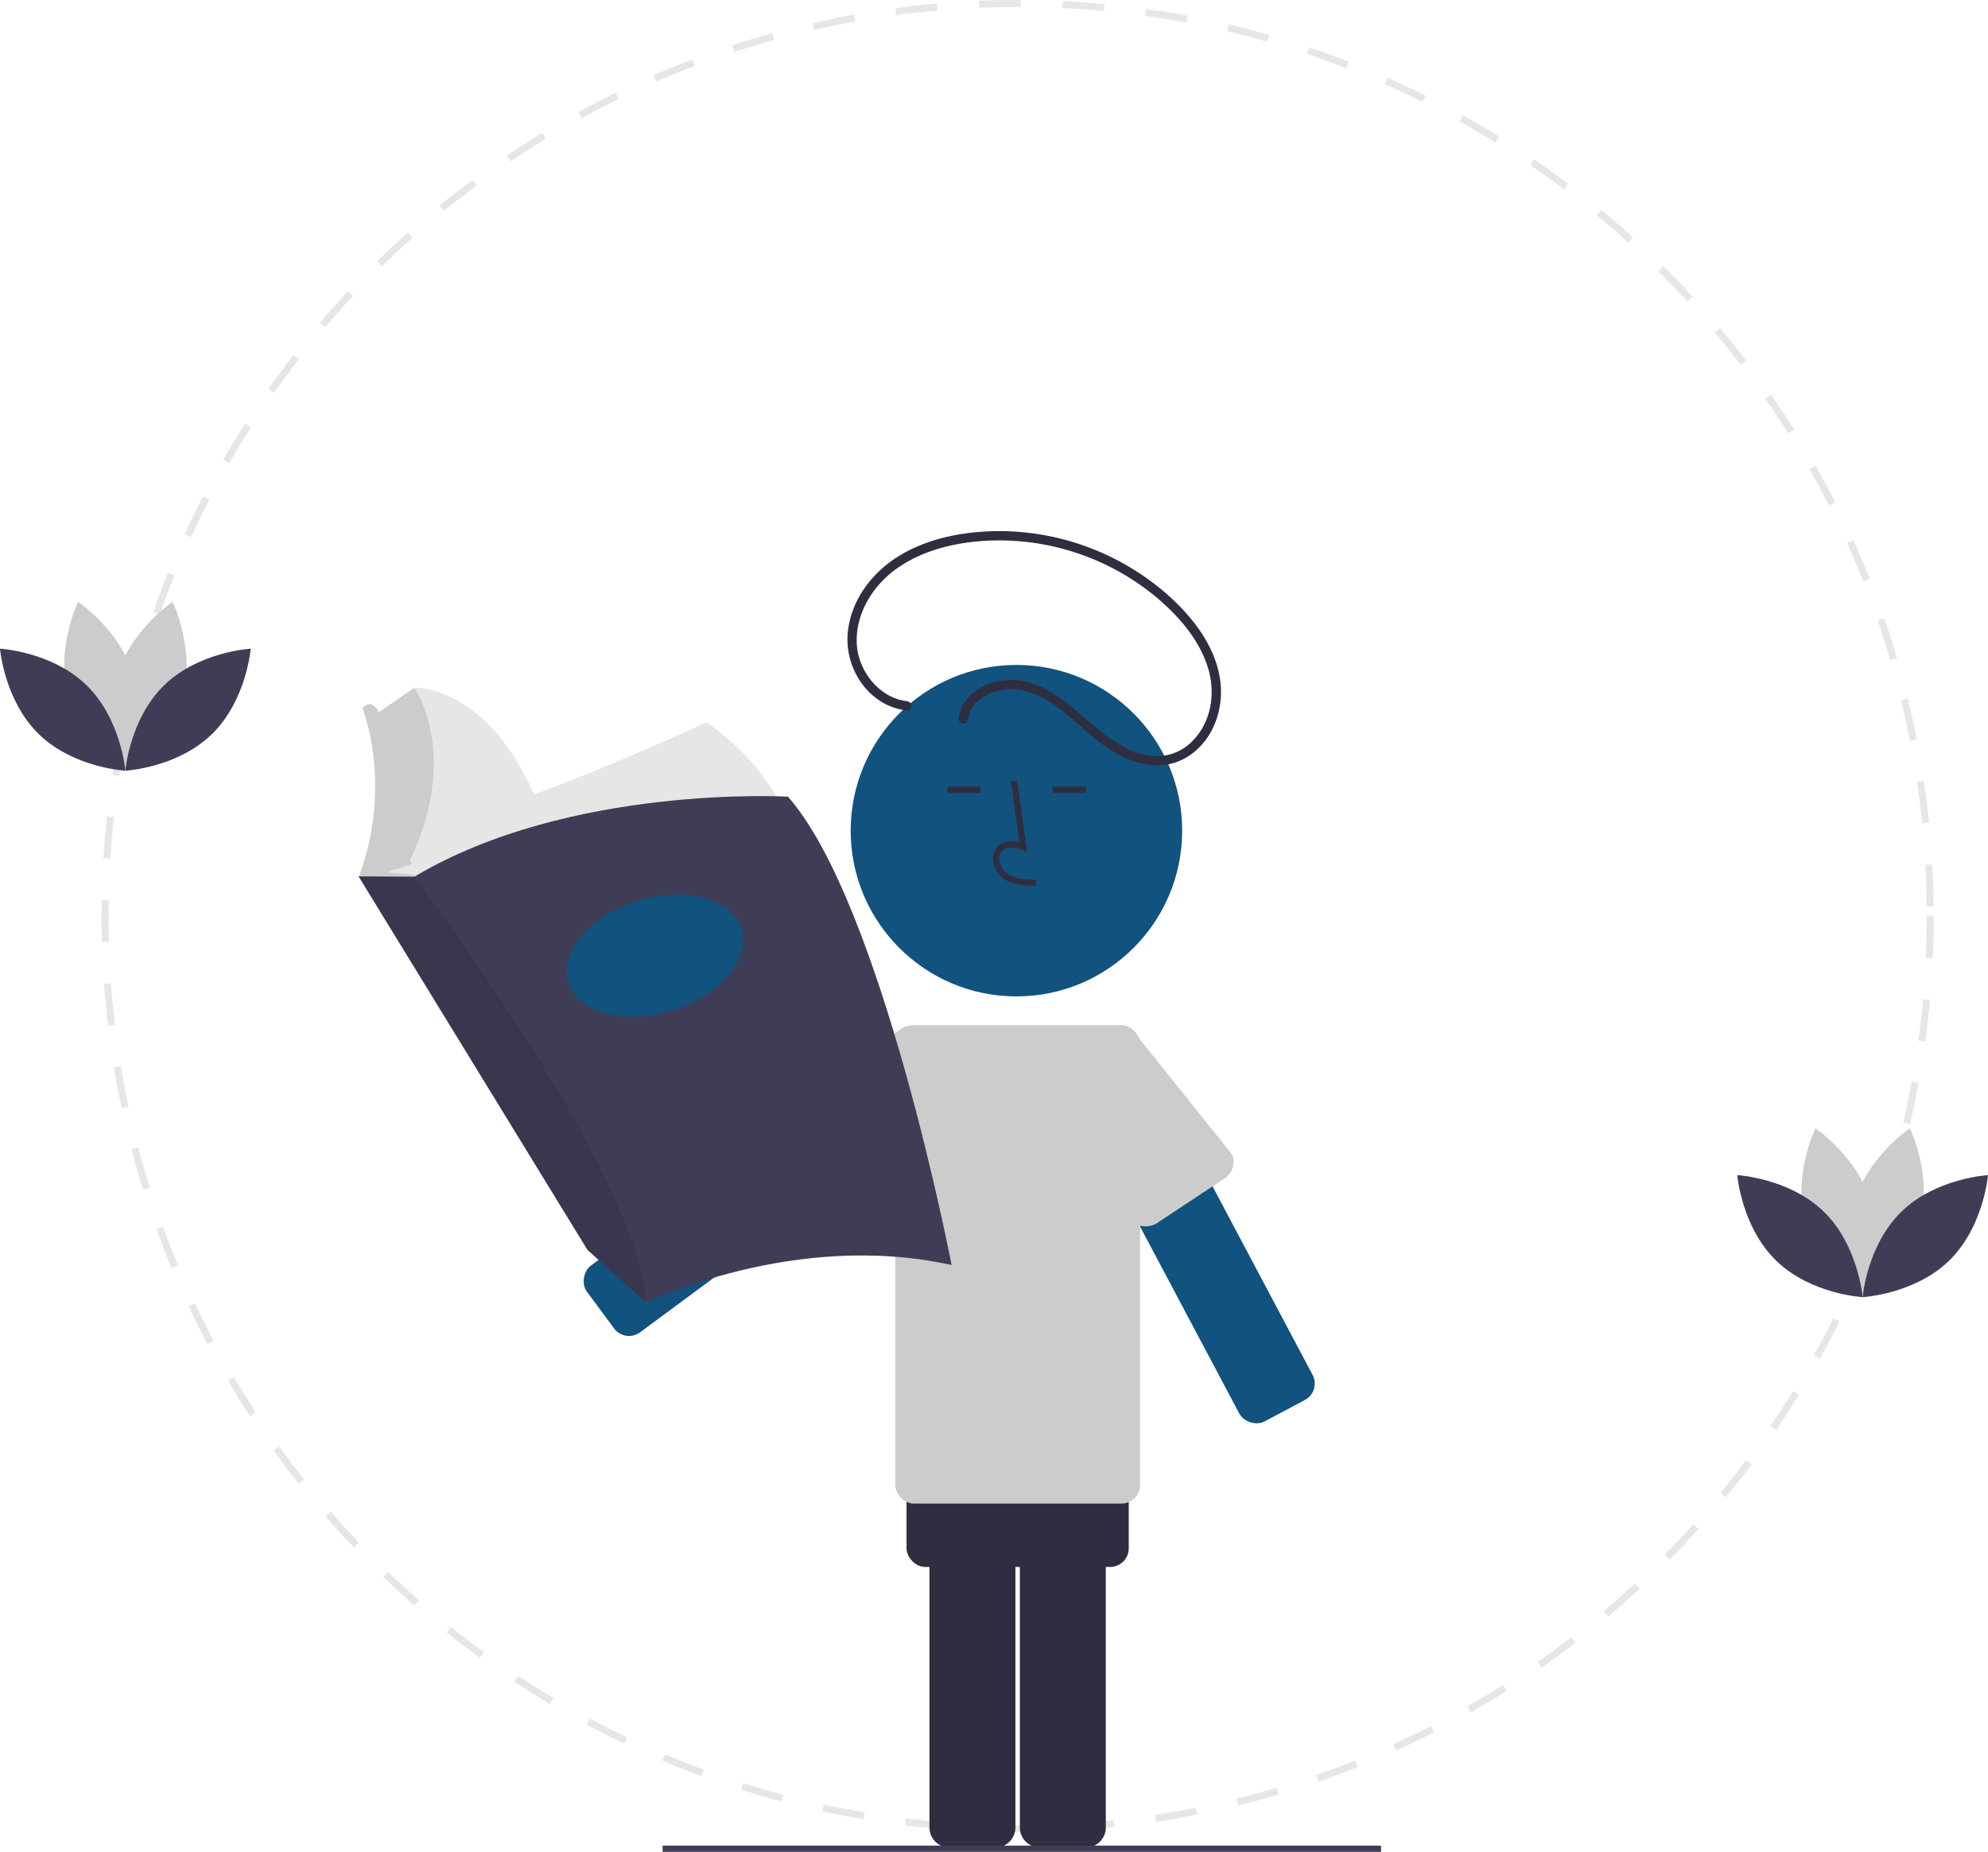<svg xmlns="http://www.w3.org/2000/svg" data-name="Layer 1" width="641.963" height="598" viewBox="0 0 641.963 598" xmlns:xlink="http://www.w3.org/1999/xlink"><path d="M607.641,742.658c-3.121,0-6.273-.049-9.368-.146l.07-2.247c4.443.138,8.978.177,13.442.115l.031,2.25Q609.732,742.657,607.641,742.658Zm17.711-.522-.132-2.245c4.45-.263,8.957-.632,13.396-1.096l.235,2.236c-4.473.469-9.014.841-13.499,1.105Zm-40.601-.35c-4.487-.344-9.022-.794-13.478-1.341l.275-2.232c4.422.542,8.922.99,13.375,1.33Zm67.533-2.474-.337-2.223c4.421-.671,8.877-1.45,13.239-2.317l.438,2.206c-4.396.873-8.884,1.659-13.34,2.334Zm-94.412-.823c-4.433-.751-8.907-1.615-13.299-2.568l.477-2.199c4.358.947,8.798,1.804,13.197,2.548Zm120.973-4.456-.54-2.184c4.34-1.073,8.704-2.26,12.972-3.525l.639,2.157c-4.3,1.275-8.698,2.47-13.071,3.551Zm-147.438-1.29c-4.348-1.157-8.724-2.429-13.006-3.783l.678-2.144c4.249,1.343,8.592,2.606,12.906,3.752ZM704.808,726.33l-.738-2.124c4.211-1.464,8.447-3.047,12.592-4.706l.835,2.089c-4.175,1.671-8.444,3.266-12.688,4.741Zm-199.258-1.762c-4.223-1.552-8.472-3.227-12.629-4.978l.873-2.074c4.125,1.738,8.341,3.4,12.532,4.941Zm224.374-8.288-.931-2.048c4.045-1.838,8.11-3.8,12.083-5.831l1.024,2.004c-4.004,2.046-8.1,4.023-12.175,5.875ZM480.539,714.037c-4.059-1.934-8.134-3.992-12.109-6.116l1.06-1.984c3.946,2.108,7.989,4.15,12.017,6.07Zm273.455-10.061-1.114-1.953c3.879-2.213,7.751-4.54,11.506-6.916l1.202,1.9C761.804,699.402,757.903,701.748,753.994,703.976Zm-297.377-2.72c-3.861-2.297-7.728-4.719-11.492-7.198l1.238-1.878c3.735,2.461,7.572,4.864,11.404,7.143ZM776.854,689.514l-1.287-1.843c3.652-2.552,7.297-5.224,10.833-7.942l1.371,1.784C784.208,684.251,780.535,686.944,776.854,689.514Zm-342.875-3.168c-3.631-2.637-7.258-5.4-10.781-8.213l1.404-1.758c3.496,2.791,7.096,5.533,10.699,8.149Zm364.334-13.324-1.45-1.72c3.404-2.872,6.792-5.866,10.071-8.898L808.46,664.056C805.157,667.111,801.743,670.127,798.312,673.022Zm-385.509-3.583c-3.382-2.961-6.741-6.042-9.985-9.156l1.558-1.623c3.22,3.091,6.553,6.148,9.909,9.088Zm405.388-14.804-1.602-1.58c3.138-3.18,6.243-6.471,9.225-9.781l1.672,1.505c-3.005,3.336-6.133,6.651-9.295,9.855Zm-424.928-3.95c-3.103-3.262-6.167-6.635-9.107-10.022L385.855,639.188c2.918,3.362,5.959,6.708,9.038,9.945ZM836.324,634.51l-1.738-1.428c2.835-3.45,5.626-7.01,8.299-10.584l1.801,1.347C841.994,627.446,839.181,631.034,836.324,634.51Zm-460.808-4.271c-2.786-3.521-5.53-7.155-8.154-10.803l1.826-1.314c2.605,3.619,5.328,7.227,8.093,10.722Zm477.038-17.431-1.861-1.263c2.509-3.694,4.966-7.496,7.303-11.302l1.918,1.178C857.557,605.254,855.081,609.086,852.553,612.807Zm-492.843-4.532c-2.451-3.758-4.85-7.624-7.131-11.495l1.938-1.142c2.264,3.841,4.645,7.679,7.077,11.408Zm507.033-18.572-1.968-1.087c2.16-3.908,4.258-7.922,6.238-11.93l2.017.997C871.035,581.721,868.919,585.765,866.743,589.703Zm-520.761-4.73c-2.098-3.965-4.132-8.034-6.046-12.092l2.034-.96c1.9,4.027,3.918,8.065,6,12Zm532.775-19.59-2.061-.903c1.793-4.094,3.514-8.287,5.117-12.461l2.1.806c-1.615,4.207-3.35,8.432-5.156,12.558Zm-544.305-4.854c-1.725-4.139-3.376-8.374-4.908-12.587l2.115-.769c1.52,4.182,3.159,8.383,4.87,12.491ZM888.485,540.04l-2.135-.707c1.404-4.23,2.729-8.554,3.937-12.852l2.166.609c-1.218,4.331-2.554,8.689-3.968,12.951ZM325.21,535.11c-1.338-4.287-2.596-8.667-3.738-13.019l2.176-.571c1.133,4.319,2.381,8.666,3.709,12.92Zm570.607-21.141-2.191-.51c1.007-4.336,1.928-8.764,2.737-13.158l2.212.406c-.815,4.43-1.743,8.891-2.758,13.262ZM318.339,508.914c-.938-4.394-1.787-8.87-2.523-13.307l2.219-.369c.731,4.404,1.574,8.846,2.505,13.206ZM900.72,487.336l-2.23-.305c.605-4.406,1.116-8.899,1.519-13.354l2.241.202c-.406,4.491-.921,9.017-1.53,13.457Zm-586.814-5.136c-.531-4.453-.966-8.989-1.295-13.48l2.244-.165c.326,4.459.758,8.959,1.285,13.379Zm589.26-21.832-2.247-.101c.2-4.458.302-8.979.302-13.437h2.25c0,4.493-.102,9.048-.304,13.539ZM311.929,455.191c-.077-2.758-.116-5.572-.116-8.363q0-2.597.044-5.184l2.25.04q-.045,2.567-.044,5.144c.001,2.769.04,5.563.115,8.301Zm589.275-11.501c-.046-4.46-.195-8.981-.443-13.437l2.245-.125c.249,4.49.4,9.045.447,13.539Zm-586.563-15.436-2.245-.141c.281-4.495.668-9.035,1.151-13.494l2.236.242C315.304,419.288,314.92,423.793,314.641,428.254ZM899.709,416.854c-.449-4.435-1.008-8.922-1.661-13.338l2.226-.328c.657,4.449,1.22,8.971,1.674,13.439Zm-582.175-15.318-2.223-.344c.689-4.45,1.49-8.936,2.38-13.334l2.205.446C319.013,392.669,318.218,397.121,317.535,401.536Zm578.243-11.266c-.858-4.388-1.826-8.806-2.878-13.129l2.186-.532c1.06,4.356,2.035,8.808,2.9,13.229ZM322.863,375.197l-2.182-.547c1.092-4.357,2.302-8.75,3.596-13.059l2.154.647C325.148,366.513,323.947,370.873,322.863,375.197ZM889.42,364.158c-1.254-4.283-2.625-8.592-4.074-12.808l2.127-.732c1.461,4.248,2.843,8.591,4.107,12.907Zm-558.812-14.735-2.122-.746c1.495-4.253,3.109-8.526,4.798-12.7l2.086.844c-1.676,4.142-3.278,8.383-4.761,12.603ZM880.684,338.743c-1.641-4.14-3.399-8.295-5.224-12.35l2.052-.924c1.84,4.086,3.611,8.273,5.264,12.444ZM340.704,324.455l-2.044-.939c1.879-4.092,3.879-8.195,5.944-12.196l1.999,1.031C344.553,316.322,342.569,320.394,340.704,324.455Zm528.97-10.164c-2.013-3.971-4.147-7.951-6.34-11.827l1.957-1.108c2.211,3.906,4.36,7.916,6.389,11.918Zm-516.622-13.756-1.95-1.123c2.244-3.897,4.611-7.797,7.035-11.593l1.896,1.211c-2.405,3.767-4.754,7.638-6.981,11.505Zm503.406-9.601c-2.377-3.784-4.866-7.554-7.398-11.205l1.848-1.282c2.552,3.679,5.061,7.478,7.455,11.291ZM367.532,277.86l-1.839-1.296c2.593-3.678,5.305-7.344,8.061-10.897l1.777,1.379C372.797,270.572,370.105,274.21,367.532,277.86Zm473.623-8.99c-2.711-3.551-5.534-7.081-8.393-10.491l1.725-1.445c2.88,3.437,5.725,6.993,8.457,10.571ZM384.014,256.611l-1.712-1.459c2.91-3.418,5.944-6.821,9.016-10.113l1.644,1.535C389.913,249.841,386.903,253.218,384.014,256.611Zm439.885-8.333c-3.022-3.289-6.157-6.55-9.316-9.689L816.169,236.993c3.183,3.164,6.341,6.449,9.386,9.763Zm-421.545-11.32-1.573-1.608c3.217-3.147,6.546-6.258,9.893-9.247l1.498,1.678C408.85,230.747,405.547,233.834,402.354,236.958Zm402.482-7.626c-3.312-3.004-6.731-5.966-10.163-8.805l1.435-1.733c3.457,2.86,6.903,5.845,10.24,8.872ZM422.396,219.06l-1.42-1.744c3.479-2.833,7.075-5.628,10.688-8.306l1.34,1.807C429.418,213.475,425.849,216.248,422.396,219.06Zm361.723-6.869c-3.573-2.691-7.25-5.331-10.927-7.847l1.27-1.856c3.706,2.535,7.41,5.195,11.011,7.906ZM443.973,203.068l-1.256-1.866c3.724-2.506,7.557-4.959,11.395-7.294l1.169,1.922C451.473,198.147,447.669,200.582,443.973,203.068Zm317.942-6.064c-3.802-2.353-7.706-4.646-11.603-6.818l1.094-1.965c3.928,2.188,7.862,4.5,11.693,6.87Zm-295.009-7.885-1.08-1.974c3.94-2.156,7.979-4.247,12.006-6.217l.989,2.021c-3.996,1.955-8.005,4.03-11.915,6.17Zm271.499-5.212c-4.003-1.994-8.103-3.921-12.187-5.726l.91-2.057c4.116,1.819,8.248,3.761,12.282,5.77Zm-247.403-6.574-.894-2.064c4.117-1.784,8.329-3.496,12.517-5.087l.799,2.104C499.266,173.864,495.087,175.562,491.001,177.333Zm222.773-4.313c-4.165-1.615-8.428-3.156-12.672-4.58l.716-2.133c4.275,1.435,8.571,2.988,12.769,4.616Zm-197.68-5.215-.701-2.138c4.275-1.402,8.637-2.721,12.964-3.921l.601,2.167C524.665,165.104,520.337,166.413,516.095,167.804Zm172.17-3.345c-4.291-1.223-8.667-2.362-13.007-3.385l.516-2.189c4.374,1.031,8.783,2.179,13.108,3.411Zm-146.274-3.842-.501-2.193c4.383-1.001,8.848-1.914,13.269-2.711l.4,2.213C550.77,158.719,546.34,159.624,541.99,160.618Zm120.117-2.325c-4.381-.822-8.843-1.554-13.263-2.174l.312-2.228c4.454.626,8.951,1.363,13.366,2.191Zm-93.67-2.448-.298-2.23c4.453-.594,8.982-1.094,13.461-1.484l.196,2.241C577.351,154.759,572.858,155.255,568.437,155.845Zm67.058-1.291c-4.431-.417-8.941-.739-13.407-.955l.11-2.247c4.498.218,9.043.542,13.508.963Zm-40.285-1.045-.094-2.247c4.135-.172,8.348-.26,12.526-.261l1.018.002-.007,2.25-1.012-.002C603.496,153.251,599.313,153.338,595.21,153.509Z" transform="translate(-279.019 -151)" fill="#e6e6e6"/><path d="M608.349,741.121V618.107a6.508,6.508,0,0,1,6.5-6.5h14.76a6.508,6.508,0,0,1,6.5,6.5V741.121a6.508,6.508,0,0,1-6.5,6.5H614.849A6.508,6.508,0,0,1,608.349,741.121Z" transform="translate(-279.019 -151)" fill="#2f2e41"/><path d="M579.156,741.121V618.107a6.508,6.508,0,0,1,6.5-6.5H600.416a6.508,6.508,0,0,1,6.5,6.5V741.121a6.508,6.508,0,0,1-6.5,6.5H585.656A6.508,6.508,0,0,1,579.156,741.121Z" transform="translate(-279.019 -151)" fill="#2f2e41"/><rect x="292.734" y="426.494" width="71.76" height="79.506" rx="6" fill="#2f2e41"/><path d="M507.168,384.226s-30.159,14.01-55.68,23.302c-15.837-35.751-38.653-34.413-38.653-34.413l-13.832,9.524,2.494,14.286-.68,23.356-3.628,12.245,5.206.941,2.941.533.443-.401a30.219,30.219,0,0,0-.881,8.904l130.841-20.408S531.204,401.006,507.168,384.226Z" transform="translate(-279.019 -151)" fill="#e6e6e6"/><rect x="513.827" y="466.41" width="26.76" height="135.014" rx="6" transform="translate(132.156 1124.235) rotate(-126.466)" fill="#11527e"/><rect x="648.848" y="479.41" width="26.76" height="135.014" rx="6" transform="translate(-458.128 223.242) rotate(-27.954)" fill="#11527e"/><path d="M673.651,532.053l-21.293,14.116c-3.254,1.727-7.151.754-8.704-2.173l-23.515-44.311c-1.553-2.927-.175-6.7,3.079-8.426l14.493-7.691c3.254-1.727,7.151-.754,8.704,2.173l30.315,37.887C678.283,526.553,676.904,530.326,673.651,532.053Z" transform="translate(-279.019 -151)" fill="#ccc"/><path d="M528.551,519.072l13.839,18.379a6,6,0,0,0,8.481.269l36.576-34.331a6,6,0,0,0,.269-8.481L577.615,484.146a6,6,0,0,0-8.481-.269L528.819,510.591A6,6,0,0,0,528.551,519.072Z" transform="translate(-279.019 -151)" fill="#ccc"/><rect x="289.083" y="331.059" width="79.062" height="154.476" rx="6" fill="#ccc"/><circle cx="328.222" cy="268.242" r="53.519" fill="#11527e"/><path d="M613.479,437.111c-3.307-.093-7.422-.208-10.589-2.522a8.131,8.131,0,0,1-3.2-6.073,5.47,5.47,0,0,1,1.86-4.492c1.654-1.398,4.072-1.729,6.678-.961l-2.699-19.727,1.982-.271,3.172,23.19-1.654-.759c-1.917-.881-4.551-1.328-6.188.055a3.514,3.514,0,0,0-1.152,2.895,6.146,6.146,0,0,0,2.381,4.528c2.464,1.801,5.745,2.034,9.466,2.138Z" transform="translate(-279.019 -151)" fill="#2f2e41"/><rect x="305.939" y="254.037" width="10.771" height="2" fill="#2f2e41"/><rect x="339.939" y="254.037" width="10.771" height="2" fill="#2f2e41"/><path d="M571.885,377.419c-8.674-.989-15.392-9.3-16.13-17.733-.878-10.032,4.965-19.56,12.98-25.19,8.382-5.887,18.826-8.346,28.93-8.887A79.51,79.51,0,0,1,652.013,343.523c7.571,6.288,14.643,14.299,17.323,23.974,2.328,8.403.433,17.922-6.325,23.807a15.976,15.976,0,0,1-12.26,3.775c-5.244-.544-10.082-3.302-14.27-6.347-8.147-5.923-14.835-14.175-24.76-17.271-7.278-2.27-16.722-.272-21.169,6.309a11.979,11.979,0,0,0-1.913,5.019,1.553,1.553,0,0,0,1.048,1.845,1.509,1.509,0,0,0,1.845-1.048c1.168-8.289,11.36-11.383,18.513-9.489,10.429,2.76,17.429,12.066,25.985,17.979,4.499,3.109,9.615,5.594,15.132,6.04a18.791,18.791,0,0,0,13.203-4.056c7.31-5.772,10.105-15.699,8.489-24.637-1.872-10.35-8.838-19.221-16.482-26.089a82.447,82.447,0,0,0-56.344-20.814c-10.574.243-21.606,2.426-30.715,8.014-8.836,5.421-15.665,14.49-16.558,25.032-.786,9.279,4.193,18.984,12.738,23.049a19.949,19.949,0,0,0,6.392,1.804c1.915.218,1.899-2.783,0-3Z" transform="translate(-279.019 -151)" fill="#2f2e41"/><path d="M405.238,432.186l6.349-2.041c.68-1.304-.565-.467.029-1.735,16.064-34.271,1.218-55.296,1.218-55.296L401.35,381.022c-.028-.065-.051-.132-.08-.198 0,0-2.041-4.535-5.215-1.134,0,0,9.977,24.264-1.134,54.423l12.925,5.896,4.989-5.896.113-.567-8.928-.812Z" transform="translate(-279.019 -151)" fill="#ccc"/><path d="M586.307,559.512c-51.021-11.338-98.528,12.132-98.528,12.132l-.129-.116L468.731,554.637,394.807,434l18.028.113c50.114-29.932,120.637-25.851,120.637-25.851C563.858,442.73,586.307,559.512,586.307,559.512Z" transform="translate(-279.019 -151)" fill="#3f3d56"/><path d="M487.65,571.529,468.731,554.637,394.807,434l18.028.113S484.686,529.011,487.65,571.529Z" transform="translate(-279.019 -151)" opacity="0.1" style="isolation:isolate"/><ellipse cx="490.501" cy="459.624" rx="29.252" ry="18.594" transform="translate(-392.235 13.038) rotate(-17.052)" fill="#11527e"/><path d="M338.03,375.508c-4.074,15.059-18.028,24.386-18.028,24.386s-7.349-15.089-3.275-30.149,18.028-24.386,18.028-24.386S342.104,360.449,338.03,375.508Z" transform="translate(-279.019 -151)" fill="#ccc"/><path d="M300.97,375.508c4.074,15.059,18.028,24.386,18.028,24.386s7.349-15.089,3.275-30.149-18.028-24.386-18.028-24.386S296.896,360.449,300.97,375.508Z" transform="translate(-279.019 -151)" fill="#ccc"/><path d="M306.956,372.271c11.179,10.882,12.544,27.61,12.544,27.61s-16.759-.915-27.937-11.797-12.544-27.61-12.544-27.61S295.777,361.389,306.956,372.271Z" transform="translate(-279.019 -151)" fill="#3f3d56"/><path d="M332.044,372.271c-11.179,10.882-12.544,27.61-12.544,27.61s16.759-.915,27.937-11.797,12.544-27.61,12.544-27.61S343.223,361.389,332.044,372.271Z" transform="translate(-279.019 -151)" fill="#3f3d56"/><path d="M899.03,545.508c-4.074,15.059-18.028,24.386-18.028,24.386s-7.349-15.089-3.275-30.149,18.028-24.386,18.028-24.386S903.104,530.449,899.03,545.508Z" transform="translate(-279.019 -151)" fill="#ccc"/><path d="M861.97,545.508c4.074,15.059,18.028,24.386,18.028,24.386s7.349-15.089,3.275-30.149-18.028-24.386-18.028-24.386S857.896,530.449,861.97,545.508Z" transform="translate(-279.019 -151)" fill="#ccc"/><path d="M867.956,542.271c11.179,10.882,12.544,27.61,12.544,27.61s-16.759-.915-27.937-11.797-12.544-27.61-12.544-27.61S856.777,531.389,867.956,542.271Z" transform="translate(-279.019 -151)" fill="#3f3d56"/><path d="M893.044,542.271c-11.179,10.882-12.544,27.61-12.544,27.61s16.759-.915,27.937-11.797,12.544-27.61,12.544-27.61S904.223,531.389,893.044,542.271Z" transform="translate(-279.019 -151)" fill="#3f3d56"/><rect x="213.963" y="596" width="232" height="2" fill="#3f3d56"/></svg>